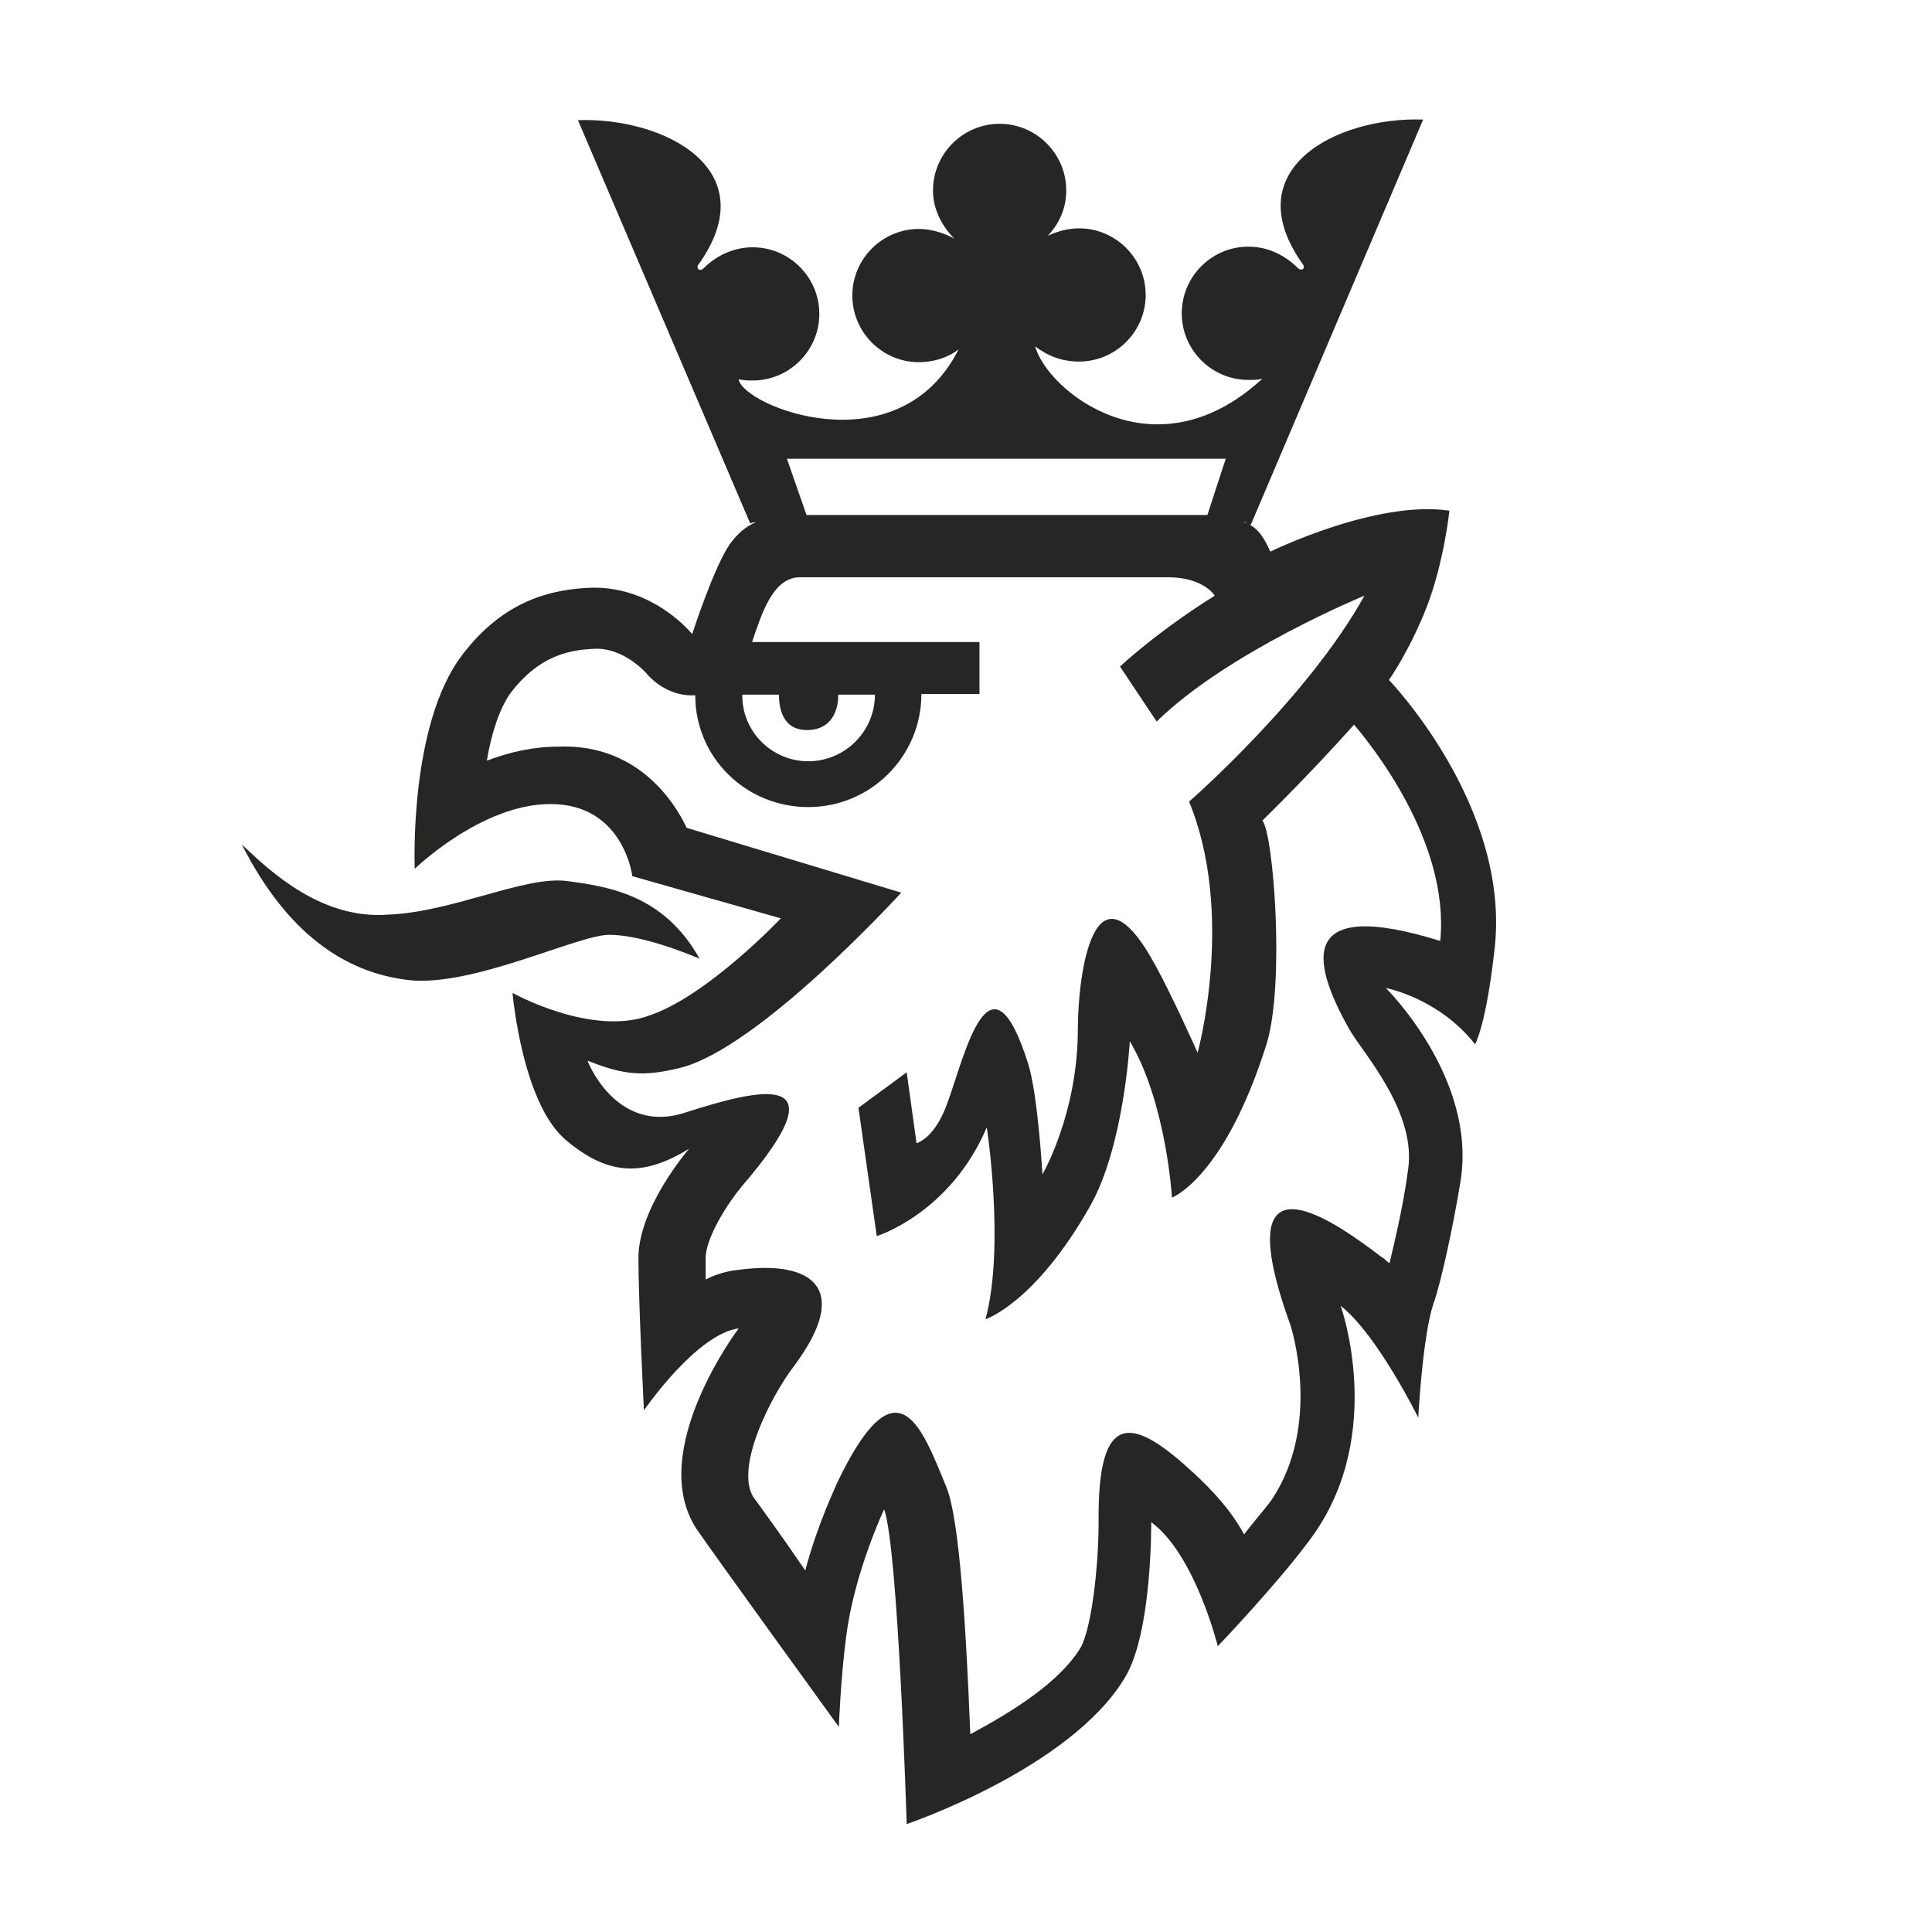 <svg width="36" height="36" viewBox="0 0 36 36" fill="none" xmlns="http://www.w3.org/2000/svg">
<path d="M8.605 12.215C9.391 11.167 10.313 10.974 11.031 10.951C12.192 10.928 12.898 11.816 12.898 11.816C12.898 11.816 13.297 10.575 13.604 10.131C13.741 9.949 13.889 9.812 14.083 9.732C14.06 9.732 14.026 9.732 13.98 9.755L10.769 2.239C12.374 2.182 14.299 3.162 13.001 4.949C12.978 5.029 13.058 5.052 13.103 5.006C13.342 4.767 13.661 4.608 14.026 4.608C14.709 4.608 15.267 5.166 15.267 5.849C15.267 6.532 14.709 7.09 14.026 7.09C13.946 7.09 13.866 7.09 13.764 7.068C13.844 7.569 16.736 8.73 17.863 6.51C17.658 6.669 17.385 6.749 17.123 6.749C16.44 6.749 15.882 6.191 15.882 5.507C15.882 4.824 16.44 4.266 17.123 4.266C17.362 4.266 17.602 4.346 17.784 4.448C17.544 4.209 17.385 3.89 17.385 3.549C17.385 2.865 17.943 2.307 18.626 2.307C19.31 2.307 19.868 2.865 19.868 3.549C19.868 3.89 19.731 4.175 19.526 4.391C19.708 4.312 19.89 4.255 20.107 4.255C20.79 4.255 21.348 4.813 21.348 5.496C21.348 6.179 20.79 6.737 20.107 6.737C19.788 6.737 19.526 6.635 19.287 6.453C19.526 7.295 21.519 8.901 23.523 7.056C23.444 7.079 23.364 7.079 23.261 7.079C22.578 7.079 22.02 6.521 22.02 5.838C22.02 5.154 22.578 4.596 23.261 4.596C23.626 4.596 23.945 4.756 24.184 4.995C24.241 5.052 24.32 5.018 24.286 4.938C22.999 3.15 24.913 2.171 26.518 2.228L23.307 9.778C23.25 9.778 23.227 9.721 23.17 9.721C23.432 9.823 23.535 9.983 23.671 10.279C23.671 10.279 25.641 9.311 27.008 9.516C27.008 9.516 26.905 10.484 26.587 11.304C26.268 12.124 25.881 12.67 25.881 12.67C25.881 12.67 28.147 15.016 27.851 17.67C27.691 19.116 27.486 19.458 27.486 19.458C26.803 18.592 25.823 18.41 25.823 18.41C25.823 18.41 27.532 20.095 27.213 22.02C27.076 22.863 26.848 23.91 26.712 24.286C26.507 24.89 26.427 26.416 26.427 26.416C26.427 26.416 25.664 24.867 24.981 24.332C24.981 24.332 25.823 26.677 24.48 28.591C23.899 29.411 22.692 30.675 22.692 30.675C22.692 30.675 22.27 28.966 21.451 28.363C21.451 28.363 21.473 30.447 20.95 31.278C19.925 32.964 16.895 33.989 16.895 33.989C16.895 33.989 16.736 28.83 16.474 28.124C16.474 28.124 15.916 29.308 15.768 30.492C15.665 31.256 15.631 32.178 15.631 32.178C15.631 32.178 13.263 28.91 12.978 28.488C12.033 27.042 13.764 24.753 13.764 24.753C12.978 24.855 11.999 26.279 11.999 26.279C11.999 26.279 11.896 24.275 11.896 23.409C11.919 22.464 12.841 21.405 12.841 21.405C12.021 21.906 11.372 21.929 10.575 21.268C9.732 20.608 9.55 18.501 9.55 18.501C9.55 18.501 11.019 19.321 12.101 18.922C13.183 18.558 14.55 17.112 14.55 17.112L11.782 16.326C11.782 16.326 11.623 14.982 10.256 14.982C8.969 14.982 7.728 16.189 7.728 16.189C7.728 16.189 7.614 13.524 8.605 12.215ZM4.505 15.734C5.348 17.396 6.43 18.125 7.614 18.262C8.799 18.398 10.769 17.419 11.35 17.419C11.93 17.419 12.739 17.738 13.035 17.863C12.374 16.679 11.35 16.52 10.564 16.417C9.778 16.314 8.434 16.998 7.227 17.043C6.009 17.134 5.063 16.269 4.505 15.734ZM15.062 14.185C15.745 14.185 16.303 13.627 16.303 12.944H15.62C15.62 13.342 15.415 13.604 15.039 13.604C14.675 13.604 14.515 13.342 14.515 12.944H13.832C13.821 13.627 14.379 14.185 15.062 14.185ZM12.796 15.426L16.793 16.633C16.793 16.633 14.139 19.549 12.659 19.902C11.999 20.061 11.634 20.038 10.951 19.765C10.928 19.742 11.475 21.154 12.762 20.733C14.151 20.289 15.734 19.89 13.809 22.122C13.547 22.441 13.149 23.068 13.149 23.443C13.149 23.546 13.149 23.683 13.149 23.842C13.354 23.739 13.547 23.683 13.775 23.66C15.164 23.477 15.859 24.024 14.8 25.448C14.356 26.028 13.695 27.338 14.037 27.896C14.139 28.033 14.538 28.579 15.005 29.263C15.244 28.363 15.586 27.68 15.586 27.657C16.713 25.288 17.169 26.575 17.636 27.714C17.875 28.295 18 30.288 18.08 32.315C18.866 31.893 19.742 31.347 20.13 30.709C20.335 30.367 20.471 29.206 20.471 28.363C20.448 26.211 21.132 26.416 22.259 27.463C22.601 27.782 22.942 28.147 23.181 28.591C23.364 28.352 23.546 28.147 23.683 27.964C24.651 26.541 24.047 24.696 24.047 24.696C22.783 21.2 24.992 22.851 25.755 23.432C25.812 23.455 25.835 23.512 25.892 23.535C25.994 23.113 26.154 22.43 26.233 21.826C26.416 20.744 25.414 19.64 25.152 19.196C24.389 17.852 24.229 16.724 26.837 17.533C27.019 15.665 25.516 13.843 25.231 13.502C24.411 14.424 23.523 15.29 23.523 15.29C23.728 15.529 23.945 18.319 23.603 19.446C22.817 21.951 21.838 22.316 21.838 22.316C21.838 22.316 21.735 20.551 21.052 19.401C21.052 19.401 20.95 21.348 20.312 22.475C19.287 24.286 18.364 24.582 18.364 24.582C18.729 23.216 18.387 21.006 18.387 21.006C17.704 22.612 16.337 23.033 16.337 23.033L15.996 20.642L16.895 19.981L17.078 21.302C17.078 21.302 17.419 21.223 17.658 20.539C17.977 19.674 18.444 17.544 19.162 19.833C19.344 20.437 19.424 21.883 19.424 21.883C19.424 21.883 20.084 20.756 20.084 19.173C20.084 18.205 20.369 15.859 21.53 17.988C21.872 18.615 22.316 19.617 22.316 19.617C22.316 19.617 23.022 17.043 22.157 14.937C22.157 14.937 24.366 13.012 25.425 11.099C25.425 11.099 22.874 12.147 21.553 13.445L20.87 12.42C20.87 12.42 21.53 11.793 22.635 11.099C22.635 11.099 22.43 10.757 21.769 10.757C21.826 10.757 14.88 10.757 14.88 10.757C14.402 10.78 14.197 11.418 14.014 11.964H18.251V12.932H17.169C17.169 14.094 16.224 15.039 15.062 15.039C13.9 15.039 12.955 14.117 12.955 12.955C12.614 12.978 12.272 12.818 12.033 12.534C12.033 12.534 11.611 12.056 11.065 12.09C10.586 12.112 10.04 12.226 9.516 12.909C9.311 13.194 9.152 13.672 9.072 14.174C9.493 14.014 9.937 13.912 10.416 13.912C11.668 13.866 12.431 14.663 12.796 15.426ZM14.663 8.548L15.028 9.596H22.498L22.84 8.548H14.663Z" fill="#262625"/>
</svg>
